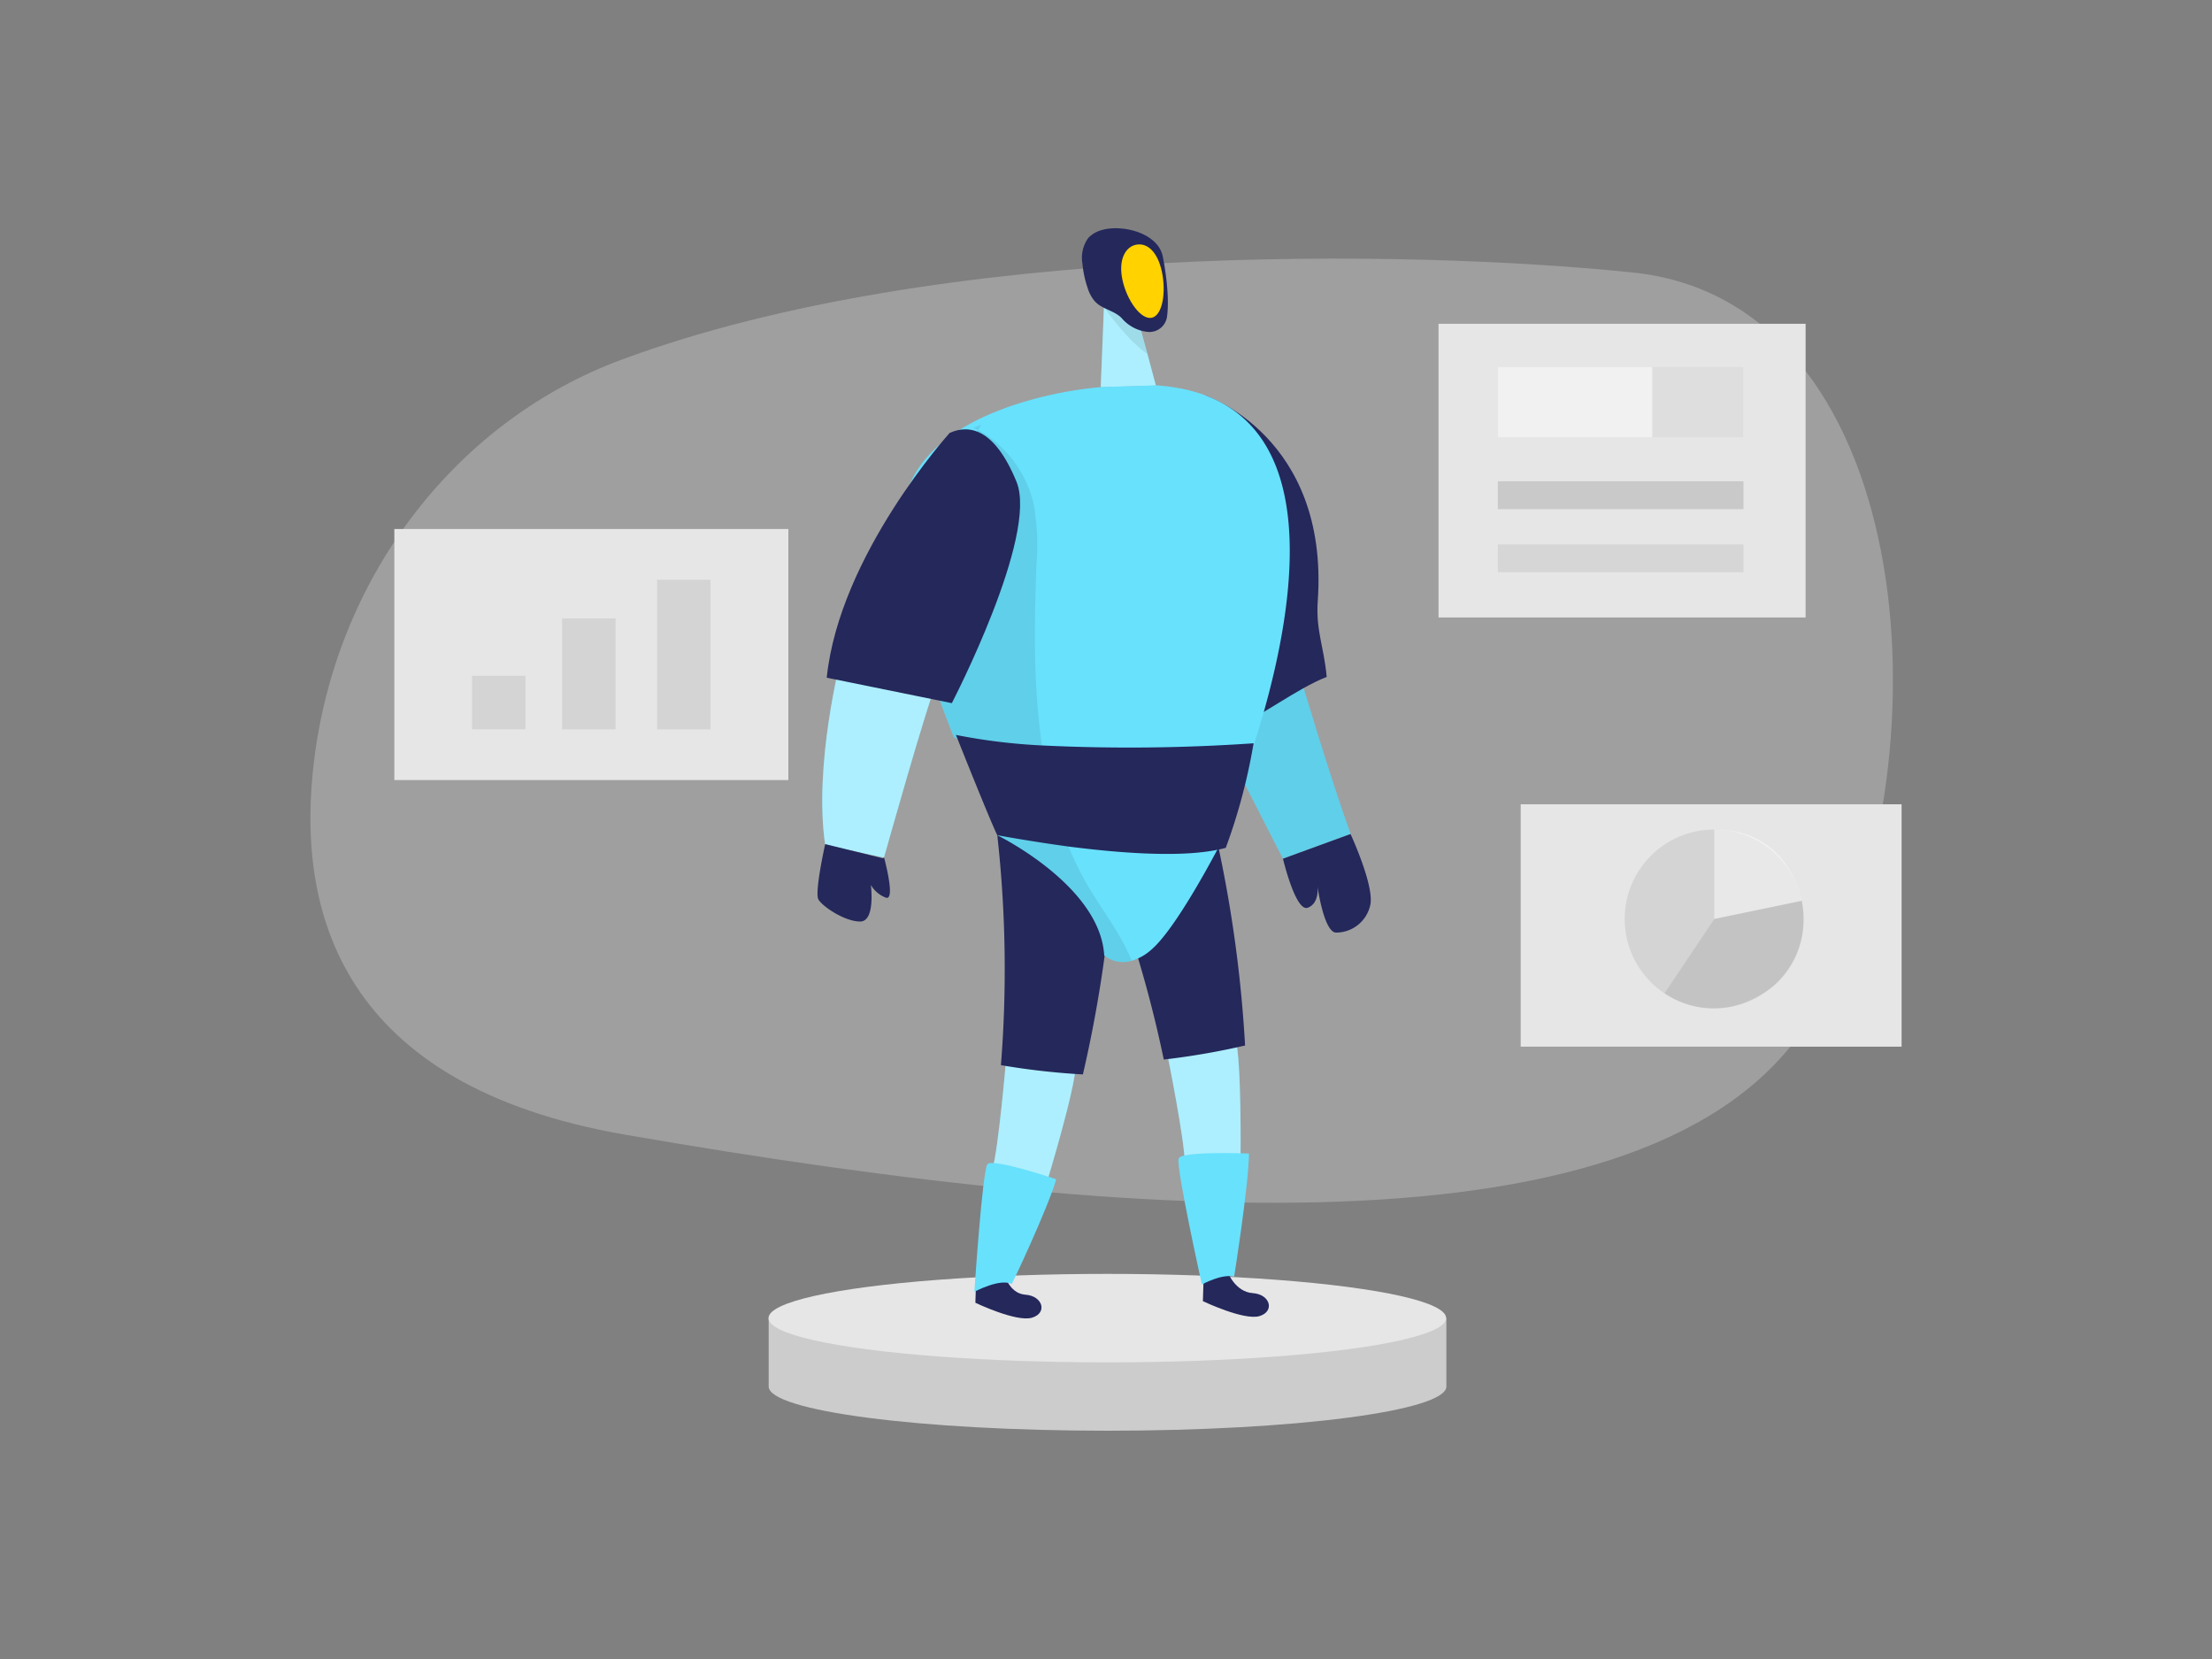 <svg id="Layer_1" data-name="Layer 1" xmlns="http://www.w3.org/2000/svg" viewBox="0 0 400 300"><rect x="0" y="0" width="400" height="300" fill="#808080" stroke="none"/><title>_</title><path d="M112.51,65C83,75.86,61.17,103.51,56.86,137c-3.63,28.17,5,59.31,56.14,68.18,99.41,17.27,192.51,22.19,216.28-24.39s16.45-126.35-34-131.51C255.18,45.12,170.06,43.67,112.51,65Z" fill="#e6e6e6" opacity="0.3"/><rect x="71.31" y="95.66" width="71.25" height="45.4" fill="#e6e6e6"/><rect x="85.36" y="122.21" width="9.66" height="9.66" opacity="0.08"/><rect x="101.65" y="111.83" width="9.66" height="20.05" opacity="0.08"/><rect x="118.83" y="104.85" width="9.66" height="27.03" opacity="0.08"/><path d="M139,238.36v12.36c0,4.42,27.43,8,61.27,8s61.28-3.58,61.28-8V238.36Z" fill="#ccc"/><ellipse cx="200.24" cy="238.36" rx="61.27" ry="8" fill="#e6e6e6"/><path d="M211.07,190.53s3.22,15.91,3.17,19.82l10.09-1.08s.2-17.65-.93-21.4Z" fill="#68e1fd"/><path d="M211.07,190.53s3.22,15.91,3.17,19.82l10.09-1.08s.2-17.65-.93-21.4Z" fill="#fff" opacity="0.46"/><path d="M210.45,191.6a132.09,132.09,0,0,0,14.7-2.54,234.39,234.39,0,0,0-4.78-35.68l-22.23-1.51A218.68,218.68,0,0,1,210.45,191.6Z" fill="#24285b"/><path d="M181.92,191.76s-1.37,16.17-2.52,19.91l10,1.8s5.14-16.89,5.1-20.81Z" fill="#68e1fd"/><path d="M181.92,191.76s-1.37,16.17-2.52,19.91l10,1.8s5.14-16.89,5.1-20.81Z" fill="#fff" opacity="0.46"/><path d="M181.41,229.77s.83,4.13,4,4.35,4.05,3.31,1.21,4.16-10.24-2.7-10.24-2.7l.18-5.81Z" fill="#24285b"/><path d="M181,192.61a131,131,0,0,0,14.82,1.68,233,233,0,0,0,5.41-35.58L180.34,151A219.19,219.19,0,0,1,181,192.61Z" fill="#24285b"/><path d="M221.57,150.92s-.54,1.08-1.45,2.75c-2.62,4.92-8.26,15-12,18.13a9.15,9.15,0,0,1-3.51,1.95,5.37,5.37,0,0,1-4.93-1c-.67-11.22-15.39-19.63-18.71-21.39l-.66-.34,12.06,0Z" fill="#68e1fd"/><path d="M191,213.25s-11.5-3.88-12.43-2.73-2.37,23.07-2.37,23.07,4.74-2.52,6.75-1.37C183,232.22,189.46,218.57,191,213.25Z" fill="#68e1fd"/><path d="M222.06,230.13s1.32,3.49,4.49,3.71,4,3.3,1.21,4.15-10.24-2.7-10.24-2.7l.18-5.8Z" fill="#24285b"/><path d="M225.85,208.6s-12.12-.5-12.7.87,4.19,22.81,4.19,22.81,3.58-2,5.83-1.42C223.17,230.86,225.83,214.15,225.85,208.6Z" fill="#68e1fd"/><path d="M235.31,122.94s4.75,16.17,8.92,27.88L232,155.28s-11.93-23-13.8-27.89Z" fill="#68e1fd"/><path d="M235.31,122.94s4.75,16.17,8.92,27.88L232,155.28s-11.93-23-13.8-27.89Z" opacity="0.08"/><path d="M152.09,119s-5,19.26-2.87,33.78l10.63,2.3s8.05-28.75,9.78-32.34Z" fill="#68e1fd"/><path d="M152.09,119s-5,19.26-2.87,33.78l10.63,2.3s8.05-28.75,9.78-32.34Z" fill="#fff" opacity="0.46"/><polygon points="199.77 51.99 199.05 70.03 209.02 69.72 205.54 56.72 199.77 51.99" fill="#68e1fd"/><polygon points="199.77 51.99 199.05 70.03 209.02 69.72 205.54 56.72 199.77 51.99" fill="#fff" opacity="0.46"/><path d="M206.37,59.46a17.51,17.51,0,0,0-6.7-3.89s3.81,5.62,7.79,8.43Z" opacity="0.08"/><path d="M222.53,131.93c5.33-2.23,12-7.44,17.38-9.52-.54-5.75-2-8.34-1.61-13.85,2-29.6-20.26-37-20.26-37s-8.52,10,0,44.75C219.37,121.74,220.9,127,222.53,131.93Z" fill="#24285b"/><path d="M226.68,134.89l-.08,0a49.5,49.5,0,0,1-5.68,1.61c-6.6,1.37-13.5,1.08-20.2.65q-6-.39-12.08-.83l-3.49-.27c-3.73-.31-8.36-.66-12-2.4-.23-.1-.44-.22-.66-.33-2.18-5.48-4.44-11.72-6.22-17.9-2.73-9.5-4.29-18.87-2.66-25.21,2-7.76,8.8-12.58,15.93-15.55,1-.39,1.88-.75,2.83-1.09a0,0,0,0,0,0,0A70.64,70.64,0,0,1,199.05,70l10-.32C242,71.89,234.09,111.82,226.68,134.89Z" fill="#68e1fd"/><path d="M210.31,46.6s1.3,6.28.73,10.63A3.21,3.21,0,0,1,207.41,60a7.13,7.13,0,0,1-4.58-2.48c-1.34-1.38-3.49-1.58-4.82-3a6.58,6.58,0,0,1-1.32-2.42,18.62,18.62,0,0,1-.95-4.43A6.09,6.09,0,0,1,196.82,43a5.23,5.23,0,0,1,2.4-1.39C202.89,40.5,209.61,42.12,210.31,46.6Z" fill="#24285b"/><path d="M204.64,173.75a5.37,5.37,0,0,1-4.93-1c-.67-11.22-15.39-19.63-18.71-21.39l-.66-.34c-1.24-2.54-5.91-14.22-7.16-17.35-.23-.1-.44-.22-.66-.33-2.18-5.48-4.44-11.72-6.22-17.9a72.56,72.56,0,0,1,1.51-15.93c1.55-6.69,4.6-12.92,7.62-19.08.45-.9.9-1.82,1.44-2.69a20.77,20.77,0,0,1,10,13.21,41.52,41.52,0,0,1,.55,11.09c-.4,10.84-.58,22,1,32.75.07.52.15,1,.24,1.55A75.1,75.1,0,0,0,192.4,151c.26.7.53,1.4.82,2.09a57.91,57.91,0,0,0,3.63,7.32c2.52,4.24,5.61,8.18,7.54,12.73C204.48,173.33,204.56,173.55,204.64,173.75Z" opacity="0.08"/><path d="M171.74,78.28s-19.94,22-22.24,44.27l22.62,4.6s15.71-30.28,11.69-40.05S175.18,76.75,171.74,78.28Z" fill="#24285b"/><path d="M210.1,49.12c.79,3.65.15,7.92-1.82,8.34s-4.51-3.17-5.3-6.82.5-6,2.47-6.39S209.32,45.47,210.1,49.12Z" fill="#ffd200"/><path d="M159.85,155s2.16,7.9.36,7.33a5.36,5.36,0,0,1-2.73-2.3s.86,6.61-1.94,6.61-6.83-2.73-7.55-4,1.23-10,1.23-10l10.49,2.58" fill="#24285b"/><path d="M226.69,134.41c0,.17-.05.34-.09.51a104.47,104.47,0,0,1-4.94,18.39c-.48.14-1,.26-1.54.36-7.05,1.45-18.2.53-26.9-.59-7.3-1-12.88-2.05-12.88-2.05-1.24-2.54-5.91-14.22-7.16-17.35-.21-.5-.32-.78-.32-.78a107,107,0,0,0,15.54,1.9A327.78,327.78,0,0,0,226.69,134.41Z" fill="#24285b"/><path d="M232,155.28s2.3,9.72,4.5,8.86,1.73-3.93,1.73-3.93,1.15,8.34,3.35,8.43a6.33,6.33,0,0,0,6.23-5.08c.67-3.54-3.59-12.74-3.59-12.74Z" fill="#24285b"/><path d="M177.5,76.8a9.77,9.77,0,0,0-.63,1c-.27-.16-.54-.3-.82-.44Z" opacity="0.08"/><rect x="274.99" y="145.44" width="68.88" height="43.83" fill="#e6e6e6"/><circle cx="309.97" cy="166.18" r="16.17" opacity="0.08"/><path d="M310,150v16.17l15.84-3.29S323.6,149.9,310,150Z" fill="#fff" opacity="0.46"/><path d="M310,166.18l-9,13.44s9.07,6.9,19.56-1.21c0,0,7.19-5.2,5.27-15.52Z" opacity="0.08"/><rect x="260.13" y="58.55" width="66.38" height="53.11" fill="#e6e6e6"/><rect x="270.86" y="66.38" width="44.42" height="12.68" fill="#fff" opacity="0.46"/><rect x="298.78" y="66.38" width="16.49" height="12.68" opacity="0.08"/><rect x="270.86" y="87.03" width="44.42" height="5.04" fill="#c9c9c9"/><rect x="270.86" y="98.45" width="44.42" height="5.04" fill="#c9c9c9" opacity="0.57"/></svg>